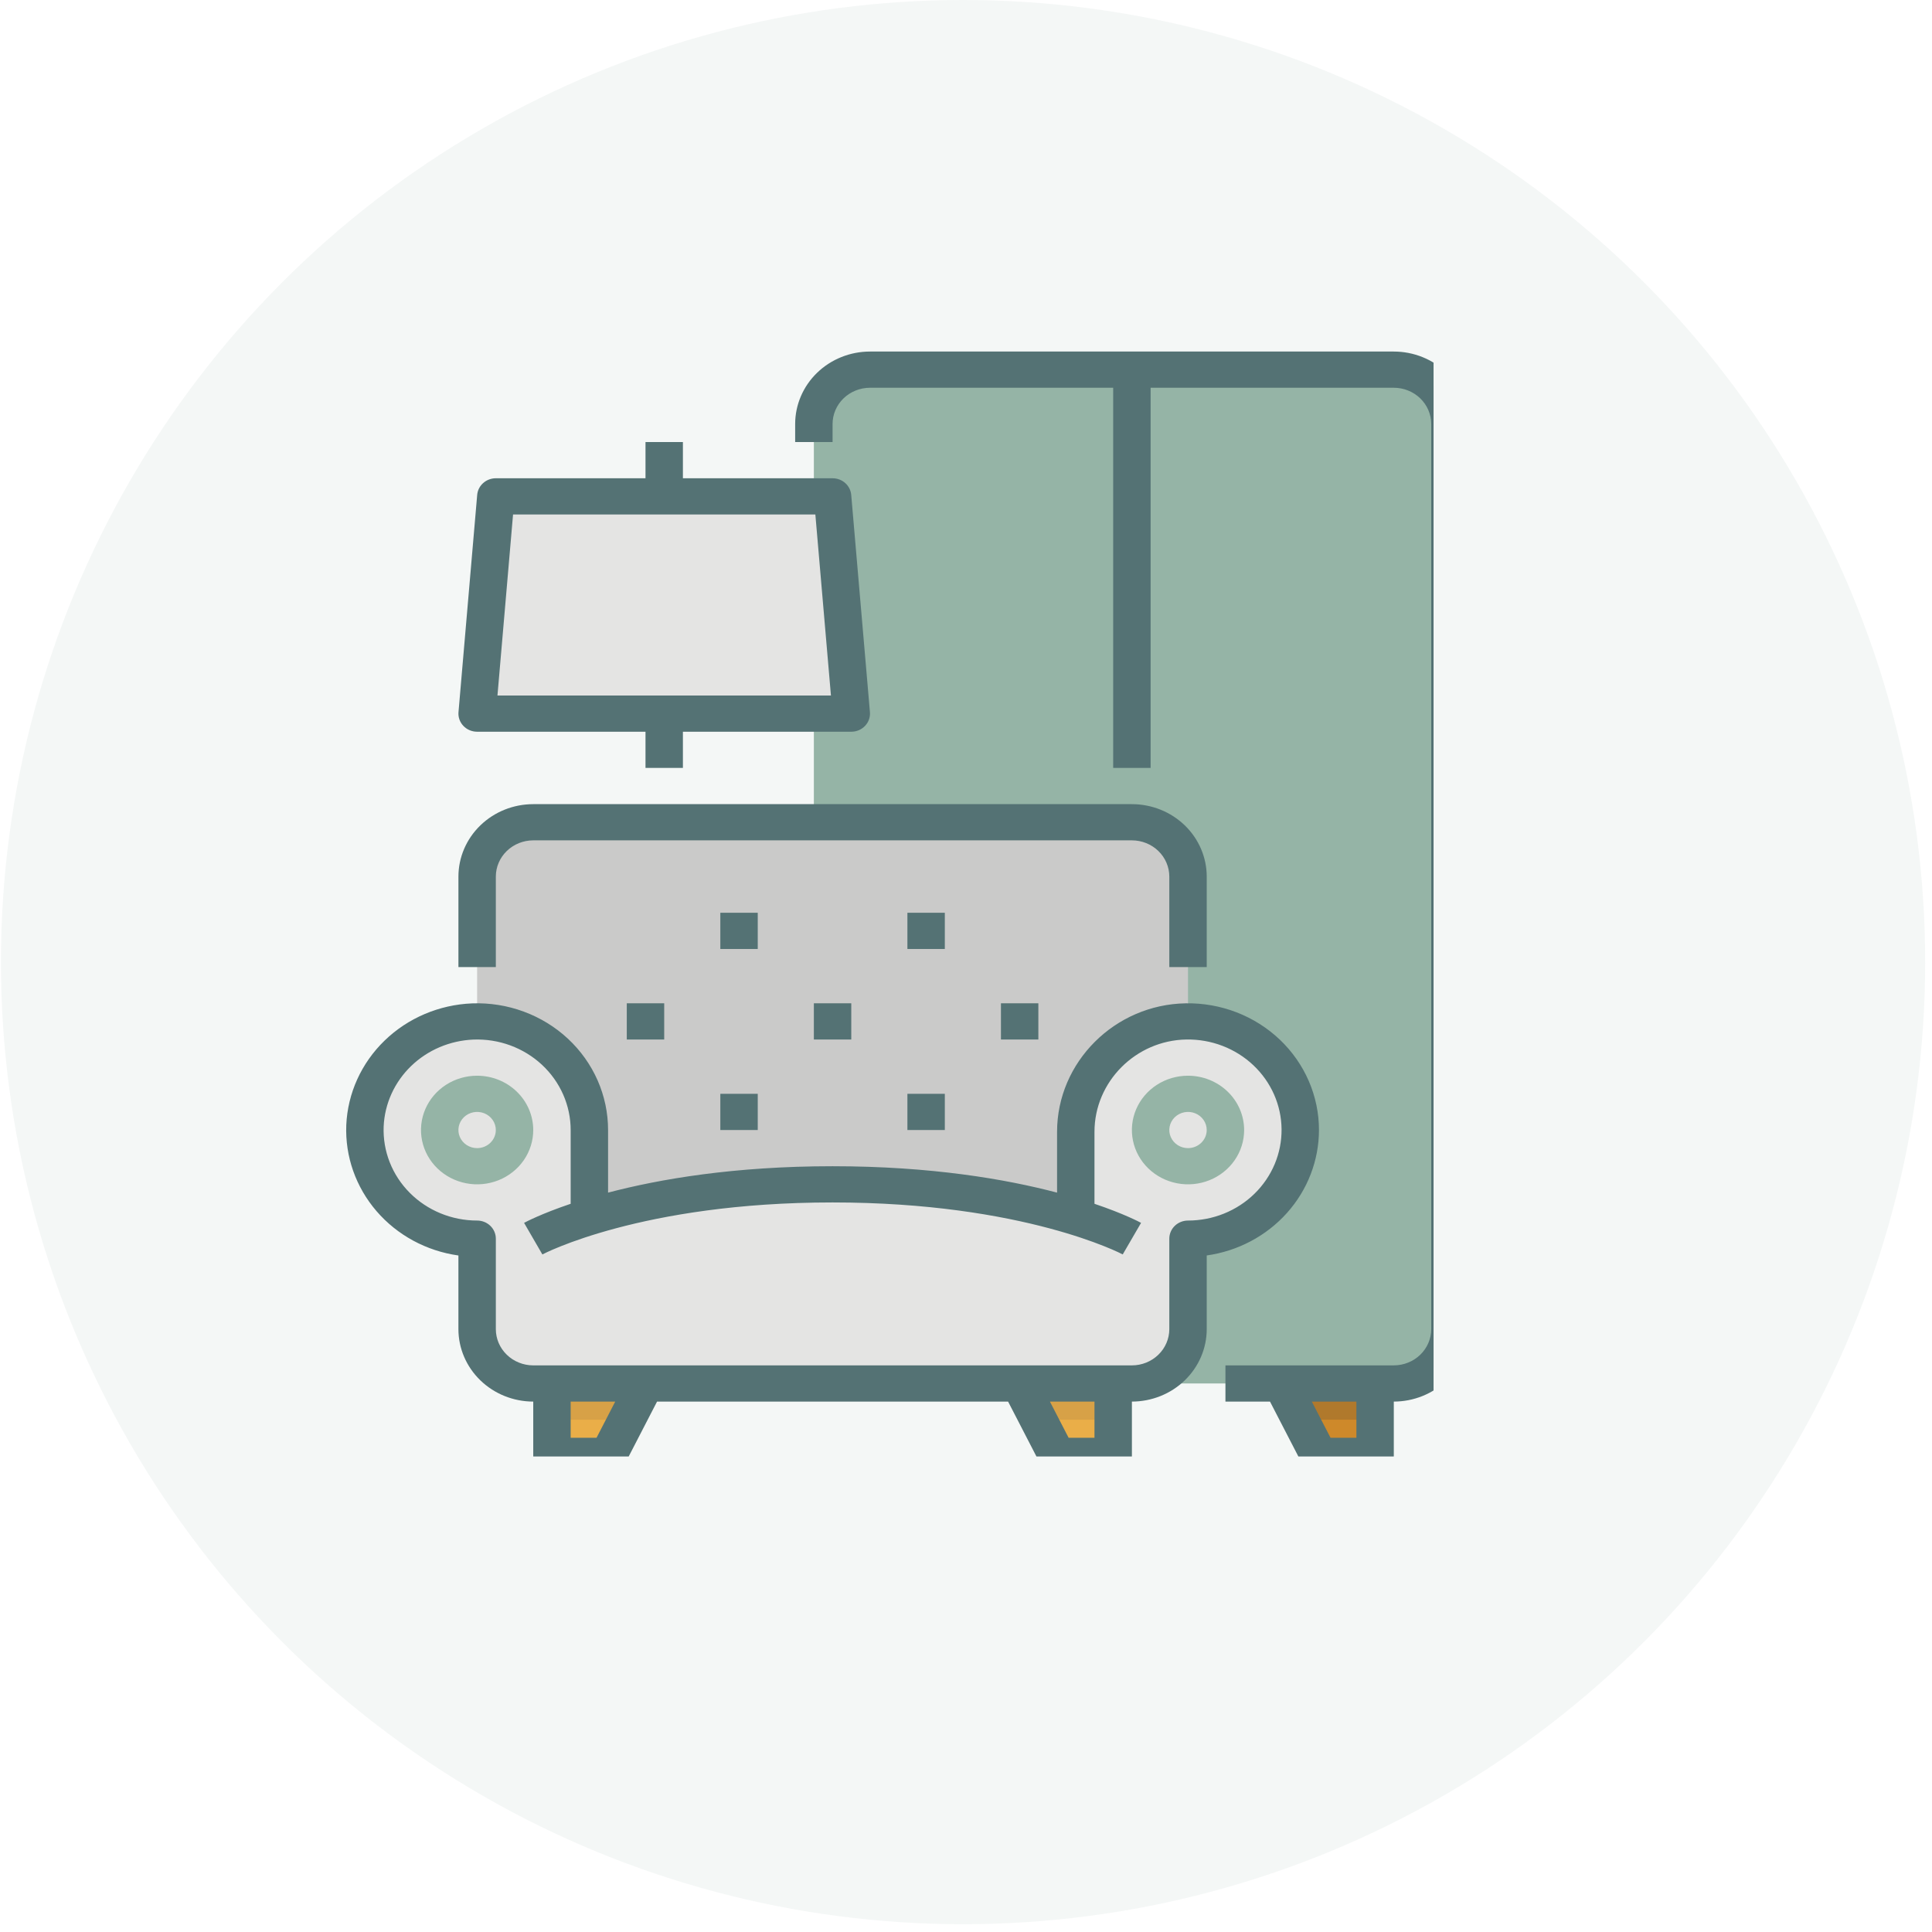 <svg width="146" height="146" viewBox="0 0 146 146" fill="none" xmlns="http://www.w3.org/2000/svg">
<circle opacity="0.15" cx="72.778" cy="72.706" r="72.706" fill="#B8CDC4"/>
<g clip-path="url(#clip0_435:1591)">
<path d="M103.914 100.444V110.021H99.673L96.846 104.549V100.444H103.914Z" fill="#CE892A"/>
<path d="M103.914 100.444V107.285H98.259L96.846 104.549V100.444H103.914Z" fill="#B0792C"/>
<path d="M61.503 104.548V32.038C61.503 30.949 61.95 29.905 62.745 29.136C63.541 28.366 64.619 27.934 65.744 27.934H105.328C106.453 27.934 107.532 28.366 108.327 29.136C109.123 29.905 109.57 30.949 109.57 32.038V100.444C109.57 101.533 109.123 102.577 108.327 103.346C107.532 104.116 106.453 104.548 105.328 104.548H61.503Z" fill="#95B4A6"/>
<path d="M84.123 100.444V110.021H79.882L77.055 104.549V100.444H84.123Z" fill="#EAAE48"/>
<path d="M84.123 100.444V107.285H78.468L77.055 104.549V100.444H84.123Z" fill="#D7A147"/>
<path d="M48.78 100.444V104.549L45.952 110.021H41.711V100.444H48.78Z" fill="#EAAE48"/>
<path d="M48.78 100.444V104.549L47.366 107.285H41.711V100.444H48.78Z" fill="#D7A147"/>
<path d="M36.056 93.603V66.241C36.056 65.153 36.502 64.109 37.298 63.339C38.093 62.569 39.172 62.137 40.297 62.137H85.536C86.661 62.137 87.74 62.569 88.535 63.339C89.33 64.109 89.777 65.153 89.777 66.241V93.603H36.056Z" fill="#CACAC9"/>
<path d="M81.295 92.236V85.53C81.295 81.028 84.981 77.262 89.632 77.187C90.752 77.169 91.865 77.365 92.906 77.765C93.947 78.165 94.895 78.76 95.698 79.516C96.5 80.273 97.139 81.176 97.579 82.173C98.018 83.17 98.249 84.241 98.259 85.325C98.269 86.409 98.056 87.483 97.634 88.487C97.212 89.492 96.589 90.405 95.801 91.174C95.012 91.944 94.074 92.555 93.04 92.972C92.006 93.389 90.897 93.604 89.777 93.604V100.444C89.777 101.533 89.33 102.577 88.535 103.346C87.74 104.116 86.661 104.549 85.536 104.549H40.297C39.172 104.549 38.093 104.116 37.298 103.346C36.502 102.577 36.056 101.533 36.056 100.444V93.604C34.378 93.604 32.738 93.122 31.343 92.22C29.948 91.318 28.861 90.036 28.219 88.536C27.577 87.036 27.409 85.386 27.736 83.793C28.064 82.201 28.871 80.738 30.058 79.59C31.244 78.442 32.755 77.661 34.401 77.344C36.046 77.027 37.752 77.19 39.302 77.811C40.852 78.432 42.176 79.484 43.108 80.834C44.041 82.184 44.538 83.771 44.538 85.395V92.236C44.538 92.236 50.193 89.499 62.916 89.499C75.64 89.499 81.295 92.236 81.295 92.236Z" fill="#E4E4E3"/>
<path d="M64.33 53.928H36.056L37.469 37.511H62.916L64.33 53.928Z" fill="#E4E4E3"/>
<path d="M36.056 81.291C35.217 81.291 34.397 81.531 33.699 81.982C33.002 82.433 32.458 83.074 32.137 83.824C31.816 84.574 31.732 85.4 31.896 86.196C32.06 86.992 32.464 87.723 33.057 88.297C33.65 88.871 34.406 89.262 35.228 89.42C36.051 89.579 36.904 89.498 37.679 89.187C38.454 88.876 39.116 88.35 39.582 87.675C40.048 87 40.297 86.207 40.297 85.395C40.295 84.307 39.848 83.263 39.053 82.494C38.258 81.725 37.18 81.292 36.056 81.291V81.291ZM36.056 86.763C35.776 86.763 35.503 86.683 35.27 86.532C35.038 86.382 34.856 86.168 34.749 85.918C34.642 85.668 34.614 85.393 34.669 85.128C34.724 84.863 34.858 84.619 35.056 84.427C35.254 84.236 35.506 84.106 35.78 84.053C36.054 84 36.338 84.027 36.597 84.131C36.855 84.234 37.076 84.41 37.231 84.635C37.386 84.86 37.469 85.124 37.469 85.395C37.469 85.758 37.32 86.105 37.055 86.362C36.79 86.618 36.43 86.763 36.056 86.763Z" fill="#95B4A6"/>
<path d="M89.777 81.291C88.939 81.291 88.118 81.531 87.421 81.982C86.724 82.433 86.18 83.074 85.859 83.824C85.538 84.574 85.454 85.4 85.618 86.196C85.781 86.992 86.185 87.723 86.778 88.297C87.371 88.871 88.127 89.262 88.95 89.42C89.773 89.579 90.625 89.498 91.4 89.187C92.175 88.876 92.838 88.35 93.304 87.675C93.77 87 94.019 86.207 94.019 85.395C94.017 84.307 93.57 83.263 92.775 82.494C91.98 81.725 90.902 81.292 89.777 81.291V81.291ZM89.777 86.763C89.498 86.763 89.224 86.683 88.992 86.532C88.759 86.382 88.578 86.168 88.471 85.918C88.364 85.668 88.336 85.393 88.391 85.128C88.445 84.863 88.58 84.619 88.778 84.427C88.975 84.236 89.227 84.106 89.501 84.053C89.776 84 90.06 84.027 90.318 84.131C90.577 84.234 90.797 84.41 90.953 84.635C91.108 84.86 91.191 85.124 91.191 85.395C91.191 85.758 91.042 86.105 90.776 86.362C90.511 86.618 90.152 86.763 89.777 86.763Z" fill="#95B4A6"/>
<path d="M99.674 85.395C99.674 84.124 99.412 82.865 98.904 81.692C98.396 80.52 97.652 79.457 96.716 78.566C95.779 77.674 94.668 76.973 93.448 76.501C92.228 76.03 90.923 75.798 89.609 75.82C84.246 75.906 79.882 80.262 79.882 85.53V90.126C76.009 89.106 70.361 88.131 62.917 88.131C55.473 88.131 49.825 89.106 45.952 90.126V85.395C45.952 84.106 45.683 82.831 45.162 81.644C44.64 80.459 43.877 79.387 42.917 78.493C41.957 77.6 40.82 76.903 39.575 76.444C38.331 75.986 37.003 75.775 35.672 75.825C33.185 75.927 30.828 76.928 29.068 78.632C27.307 80.335 26.272 82.616 26.168 85.023C26.073 87.389 26.887 89.704 28.452 91.523C30.017 93.342 32.222 94.537 34.642 94.876V100.444C34.644 101.895 35.24 103.286 36.301 104.312C37.361 105.338 38.798 105.915 40.297 105.917V110.021C40.297 110.384 40.446 110.732 40.711 110.989C40.977 111.245 41.336 111.389 41.711 111.389H45.952C46.215 111.389 46.472 111.319 46.696 111.185C46.919 111.052 47.099 110.86 47.217 110.633L49.653 105.917H76.181L78.617 110.633C78.735 110.86 78.915 111.052 79.138 111.185C79.362 111.319 79.619 111.389 79.882 111.389H84.123C84.498 111.389 84.857 111.245 85.123 110.989C85.388 110.732 85.537 110.384 85.537 110.021V105.917C87.036 105.915 88.473 105.338 89.533 104.312C90.594 103.286 91.19 101.895 91.192 100.444V94.874C93.546 94.543 95.698 93.402 97.255 91.662C98.812 89.922 99.671 87.697 99.674 85.395V85.395ZM45.079 108.653H43.125V105.917H46.492L45.079 108.653ZM82.709 108.653H80.755L79.342 105.917H82.709V108.653ZM89.778 92.236C89.403 92.236 89.043 92.38 88.778 92.636C88.513 92.893 88.364 93.241 88.364 93.604V100.444C88.363 101.17 88.065 101.865 87.535 102.378C87.005 102.891 86.286 103.18 85.537 103.181H40.297C39.548 103.18 38.829 102.891 38.299 102.378C37.769 101.865 37.471 101.17 37.47 100.444V93.604C37.47 93.241 37.321 92.893 37.056 92.636C36.791 92.38 36.431 92.236 36.056 92.236C35.105 92.236 34.163 92.05 33.287 91.689C32.412 91.328 31.62 90.8 30.961 90.136C30.301 89.473 29.787 88.687 29.449 87.826C29.111 86.965 28.956 86.047 28.993 85.127C29.068 83.409 29.807 81.78 31.064 80.564C32.32 79.348 34.003 78.633 35.779 78.56C36.73 78.524 37.678 78.674 38.568 79.001C39.457 79.329 40.269 79.826 40.955 80.464C41.641 81.103 42.187 81.868 42.56 82.716C42.932 83.563 43.125 84.474 43.125 85.395V90.97C40.896 91.723 39.725 92.346 39.604 92.411L40.987 94.798C41.06 94.758 48.46 90.868 62.917 90.868C77.374 90.868 84.773 94.758 84.844 94.796L86.23 92.411C86.109 92.346 84.938 91.722 82.709 90.97V85.53C82.709 81.746 85.826 78.617 89.656 78.555C90.59 78.54 91.517 78.703 92.385 79.036C93.252 79.369 94.043 79.865 94.712 80.496C95.38 81.126 95.913 81.879 96.28 82.709C96.646 83.54 96.839 84.433 96.847 85.336C96.855 86.24 96.678 87.136 96.327 87.972C95.975 88.809 95.455 89.57 94.798 90.212C94.141 90.853 93.359 91.362 92.497 91.71C91.635 92.057 90.711 92.236 89.778 92.236V92.236Z" fill="#547274"/>
<path d="M37.47 66.241C37.471 65.516 37.769 64.82 38.299 64.307C38.829 63.794 39.548 63.506 40.297 63.505H85.537C86.286 63.506 87.005 63.794 87.535 64.307C88.065 64.82 88.363 65.516 88.364 66.241V73.082H91.192V66.241C91.19 64.79 90.594 63.399 89.534 62.373C88.473 61.347 87.036 60.77 85.537 60.769H40.297C38.798 60.77 37.361 61.347 36.301 62.373C35.241 63.399 34.644 64.79 34.643 66.241V73.082H37.47V66.241Z" fill="#547274"/>
<path d="M54.435 68.977H57.262V71.714H54.435V68.977Z" fill="#547274"/>
<path d="M61.503 75.818H64.33V78.555H61.503V75.818Z" fill="#547274"/>
<path d="M47.366 75.818H50.194V78.555H47.366V75.818Z" fill="#547274"/>
<path d="M54.435 82.659H57.262V85.395H54.435V82.659Z" fill="#547274"/>
<path d="M68.572 68.977H71.4V71.714H68.572V68.977Z" fill="#547274"/>
<path d="M75.641 75.818H78.468V78.555H75.641V75.818Z" fill="#547274"/>
<path d="M68.572 82.659H71.4V85.395H68.572V82.659Z" fill="#547274"/>
<path d="M105.329 26.566H65.745C64.246 26.567 62.808 27.144 61.748 28.17C60.688 29.196 60.092 30.587 60.09 32.038V33.406H62.917V32.038C62.918 31.313 63.216 30.617 63.746 30.104C64.276 29.591 64.995 29.303 65.745 29.302H84.123V58.032H86.951V29.302H105.329C106.079 29.303 106.797 29.591 107.327 30.104C107.857 30.617 108.156 31.313 108.157 32.038V100.444C108.156 101.17 107.857 101.865 107.327 102.378C106.797 102.891 106.079 103.18 105.329 103.18H92.606V105.917H95.973L98.41 110.633C98.527 110.86 98.708 111.051 98.931 111.185C99.154 111.318 99.412 111.389 99.674 111.389H103.915C104.29 111.389 104.65 111.245 104.915 110.988C105.18 110.732 105.329 110.384 105.329 110.021V105.917C106.828 105.915 108.266 105.338 109.326 104.312C110.386 103.286 110.982 101.895 110.984 100.444V32.038C110.982 30.587 110.386 29.196 109.326 28.17C108.266 27.144 106.828 26.567 105.329 26.566V26.566ZM102.502 108.653H100.548L99.134 105.917H102.502V108.653Z" fill="#547274"/>
<path d="M36.056 55.296H48.78V58.032H51.607V55.296H64.331C64.526 55.296 64.72 55.257 64.899 55.181C65.078 55.105 65.239 54.993 65.371 54.854C65.504 54.715 65.605 54.551 65.668 54.372C65.731 54.193 65.756 54.003 65.74 53.814L64.326 37.397C64.296 37.055 64.135 36.736 63.874 36.504C63.613 36.271 63.272 36.142 62.917 36.142H51.607V33.406H48.78V36.142H37.47C37.115 36.142 36.774 36.271 36.513 36.504C36.252 36.736 36.091 37.055 36.061 37.397L34.648 53.814C34.631 54.003 34.656 54.193 34.719 54.372C34.782 54.551 34.883 54.715 35.016 54.854C35.148 54.993 35.309 55.105 35.488 55.181C35.667 55.257 35.861 55.296 36.056 55.296V55.296ZM38.771 38.879H61.616L62.794 52.56H37.593L38.771 38.879Z" fill="#547274"/>
</g>
<defs>
<clipPath id="clip0_435:1591">
<rect width="84.823" height="84.823" fill="white" transform="translate(23.51 25.24)"/>
</clipPath>
</defs>
</svg>
